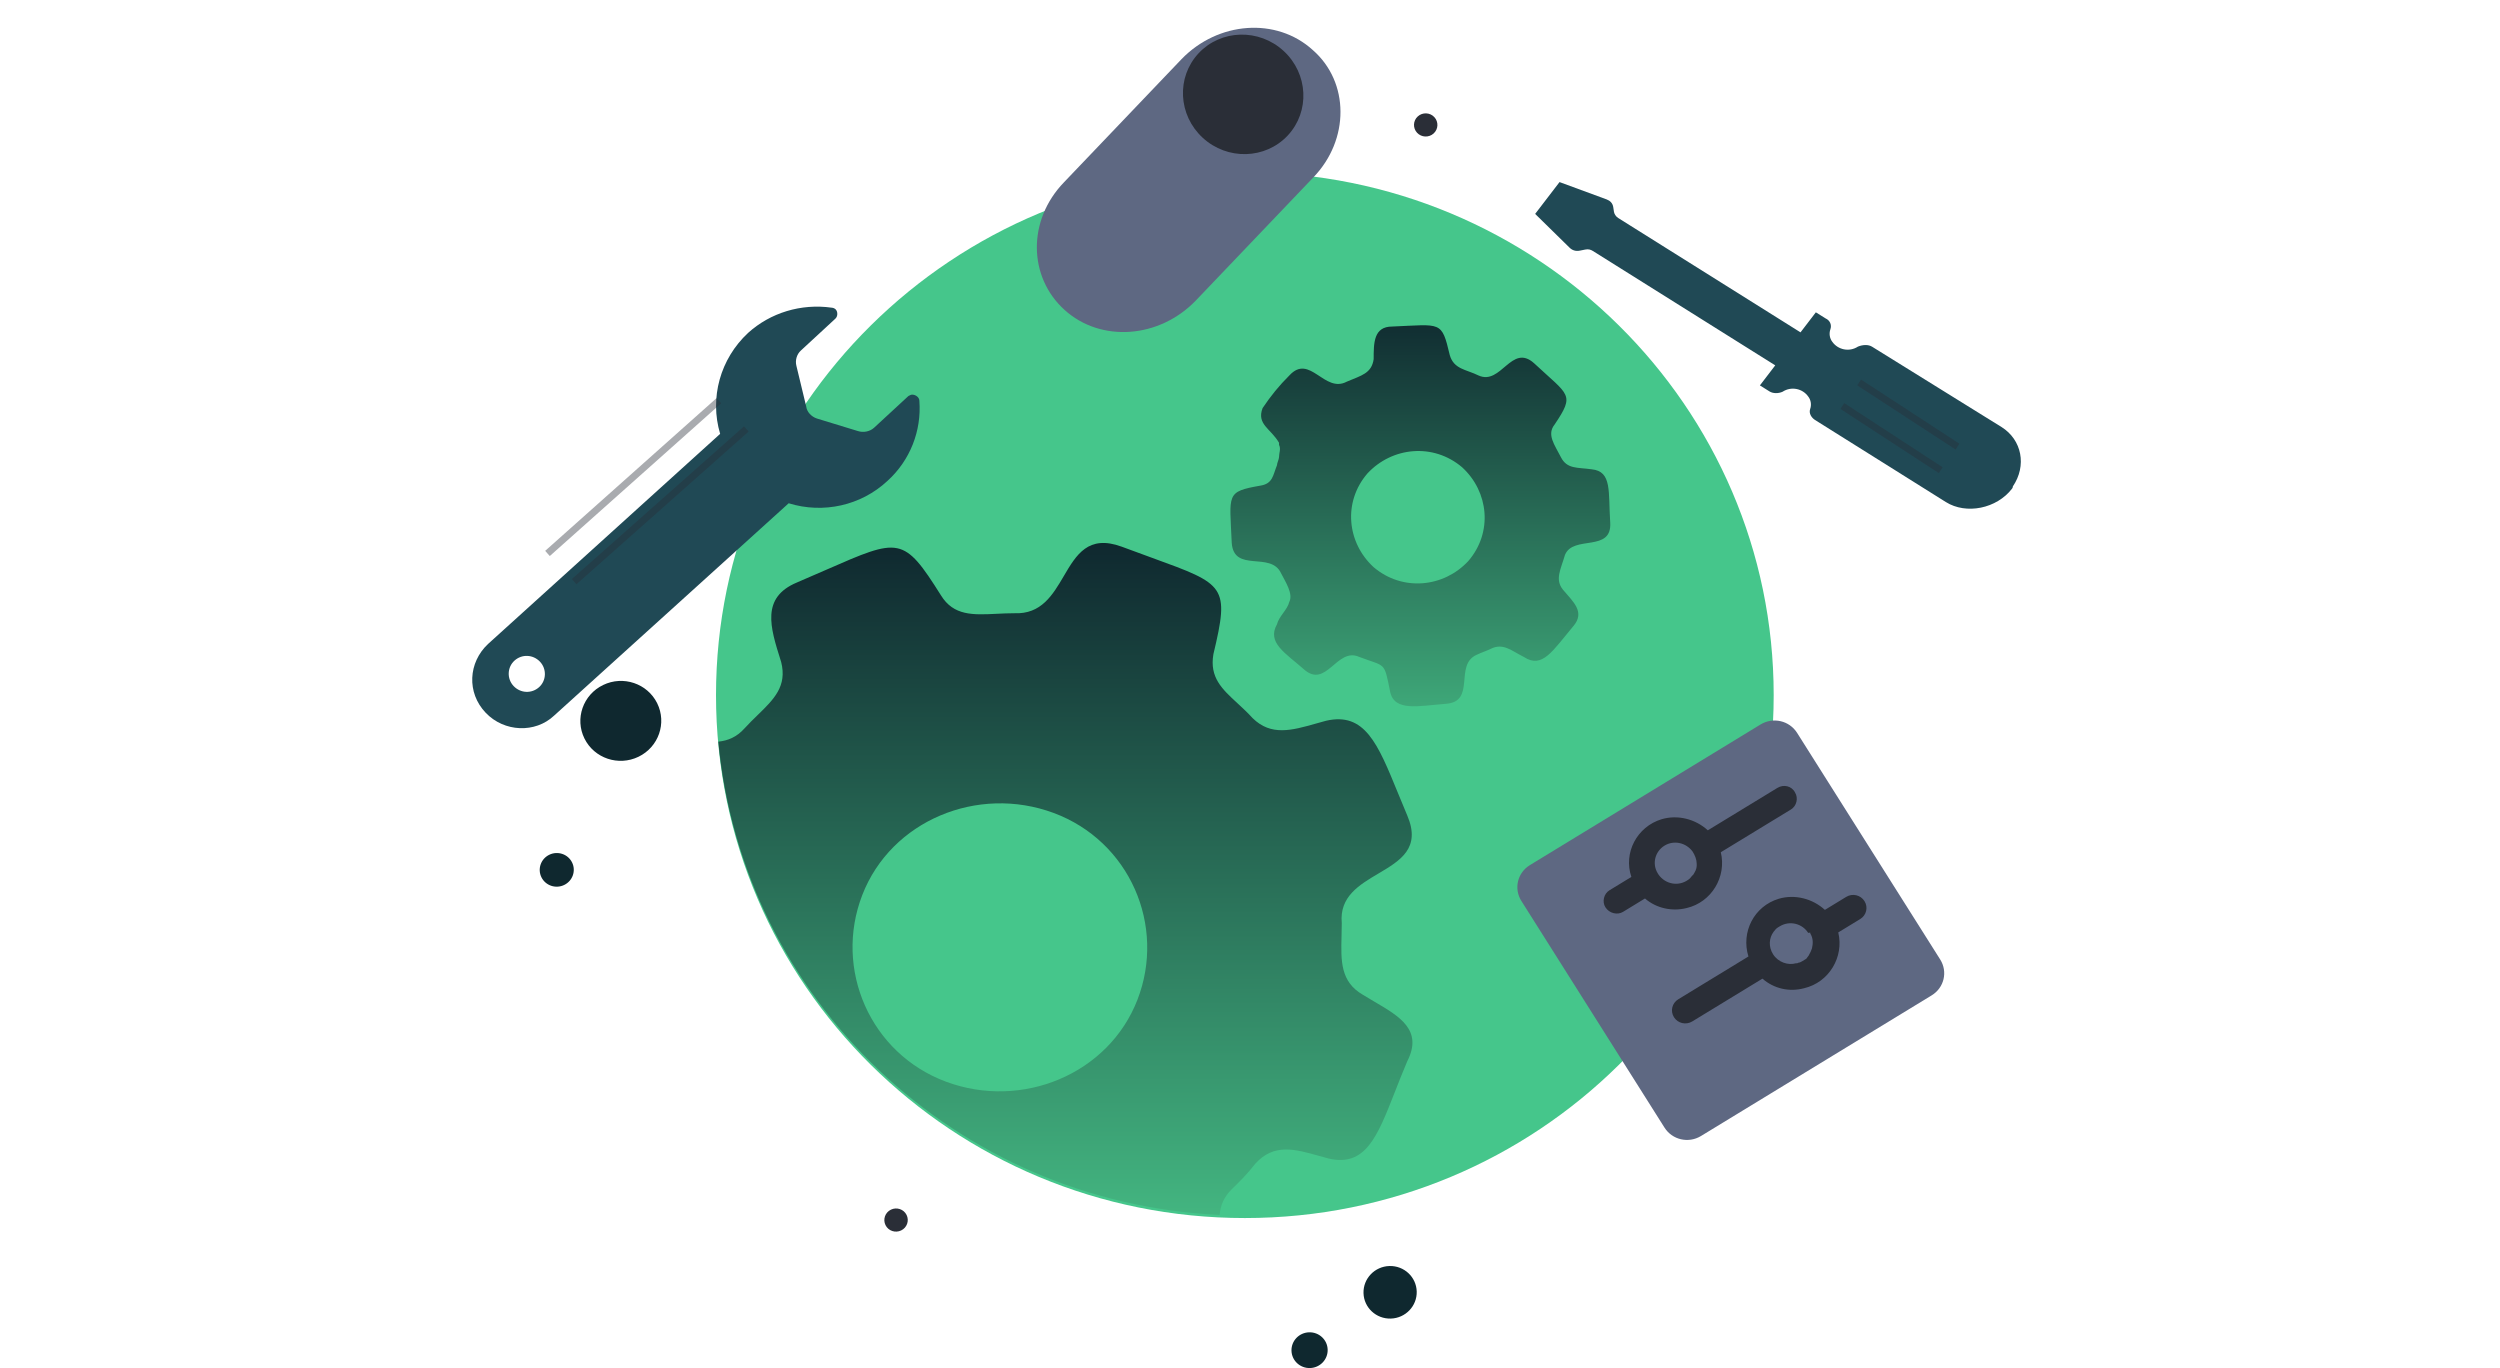 <svg width="360" height="197" viewBox="0 0 360 197" fill="none" xmlns="http://www.w3.org/2000/svg">
<g clip-path="url(#clip0_2359_683)">
<path d="M179.258 175.399C221.317 175.399 255.411 141.686 255.411 100.1C255.411 58.513 221.317 24.801 179.258 24.801C137.2 24.801 103.105 58.513 103.105 100.1C103.105 141.686 137.2 175.399 179.258 175.399Z" fill="#45C68B"/>
<path d="M206.439 19.222C207.127 18.601 207.174 17.547 206.546 16.867C205.917 16.187 204.851 16.14 204.164 16.761C203.476 17.382 203.429 18.436 204.057 19.116C204.685 19.796 205.752 19.844 206.439 19.222Z" fill="#2A2E37"/>
<path fill-rule="evenodd" clip-rule="evenodd" d="M175.63 174.95C175.734 173.639 176.213 172.387 177.37 171.255C178.502 170.149 179.634 169.043 180.765 167.57C183.45 164.618 186.434 165.459 189.981 166.459C190.422 166.583 190.871 166.71 191.329 166.831C196.63 168.051 198.321 163.729 200.88 157.195C201.417 155.825 201.992 154.357 202.646 152.822C204.936 148.344 201.547 146.364 197.9 144.233C197.343 143.907 196.782 143.579 196.233 143.237C193.014 141.351 193.09 138.39 193.183 134.815C193.198 134.199 193.215 133.565 193.215 132.915C192.862 129.121 195.728 127.424 198.493 125.788C201.639 123.925 204.653 122.14 202.646 117.431C202.154 116.277 201.701 115.168 201.271 114.114C198.397 107.08 196.528 102.507 190.951 103.79C190.457 103.921 189.975 104.058 189.503 104.192C186 105.184 183.047 106.02 180.388 103.421C179.651 102.61 178.89 101.91 178.174 101.249C175.958 99.207 174.159 97.548 174.729 94.205C177.074 84.384 176.445 84.156 165.974 80.356C164.652 79.877 163.174 79.34 161.526 78.721C156.709 76.955 154.989 79.885 153.184 82.959C151.596 85.663 149.943 88.478 146.058 88.306C145.175 88.306 144.321 88.348 143.501 88.388C140.117 88.555 137.317 88.693 135.495 85.725C130.109 77.171 129.529 77.425 119.011 82.033C117.743 82.589 116.33 83.207 114.747 83.882C109.564 86.052 110.92 90.353 112.398 95.042C112.427 95.131 112.455 95.221 112.483 95.311C113.379 98.811 111.44 100.696 109.096 102.974C108.478 103.575 107.832 104.203 107.202 104.896C106.085 106.143 104.8 106.665 103.436 106.796C106.925 143.898 137.637 173.19 175.63 174.95ZM136.25 155.773C147.19 159.828 159.639 154.667 163.789 143.974C167.939 133.283 162.657 121.117 151.717 117.062C140.777 113.006 128.328 118.168 124.178 128.859C120.028 139.551 125.31 151.716 136.25 155.773Z" fill="url(#paint0_linear_2359_683)"/>
<path d="M231.87 75.215C231.574 70.81 232.167 67.873 229.204 67.58C227.13 67.286 225.65 67.58 224.761 65.818C223.872 64.055 222.687 62.587 223.872 61.119C226.834 56.714 225.946 57.007 220.911 52.309C217.653 49.372 216.171 55.539 212.913 54.071C211.136 53.19 209.358 53.19 208.766 51.134C207.581 46.142 207.581 46.729 200.472 47.023C197.807 47.023 197.807 49.372 197.807 51.721C197.51 53.777 196.029 54.071 193.956 54.952C190.697 56.714 188.624 50.84 185.662 54.071C184.181 55.539 182.996 57.007 181.811 58.77C180.923 61.119 182.996 61.706 184.181 63.762C184.181 63.762 184.181 63.762 184.181 64.055C184.477 64.643 184.181 65.23 184.181 65.818C184.181 66.111 183.885 66.698 183.885 66.992C183.292 68.46 183.292 69.635 181.515 69.929C176.479 70.81 177.072 71.104 177.368 78.152C177.664 82.557 182.996 79.326 184.477 82.557C185.07 83.731 186.254 85.493 185.662 86.668C185.366 87.843 184.181 88.724 183.885 89.898C182.404 92.541 185.07 94.01 187.736 96.359C190.994 99.296 192.474 93.129 195.732 94.597C199.584 96.065 199.287 95.184 200.175 99.589C200.769 102.526 204.323 101.645 208.173 101.351C212.616 101.058 209.358 95.772 212.616 94.303C213.209 94.01 214.098 93.716 214.69 93.422C216.468 92.541 217.653 93.716 219.429 94.597C222.096 96.359 223.576 93.716 226.539 90.192C228.315 88.136 226.539 86.668 225.057 84.906C223.872 83.438 224.761 81.969 225.354 79.914C226.539 76.977 232.167 79.62 231.87 75.215ZM211.431 80.795C207.878 84.612 201.953 85.2 197.807 81.676C193.956 78.152 193.364 72.278 196.917 68.167C200.472 64.349 206.397 63.762 210.543 67.286C214.394 70.81 214.986 76.683 211.431 80.795Z" fill="url(#paint1_linear_2359_683)"/>
<path d="M86.846 98.642C83.954 100.043 82.751 103.491 84.16 106.344C85.569 109.196 89.056 110.373 91.948 108.971C94.841 107.57 96.043 104.122 94.635 101.269C93.226 98.417 89.739 97.24 86.846 98.642Z" fill="#0F282F"/>
<path d="M200.072 182.306C197.956 182.371 196.287 184.116 196.345 186.206C196.401 188.295 198.164 189.938 200.28 189.875C202.396 189.811 204.065 188.065 204.007 185.976C203.949 183.886 202.188 182.244 200.072 182.306Z" fill="#0F282F"/>
<path d="M188.508 191.853C187.069 191.896 185.935 193.083 185.974 194.504C186.013 195.926 187.21 197.042 188.649 196.999C190.088 196.955 191.223 195.769 191.183 194.347C191.145 192.926 189.947 191.809 188.508 191.853Z" fill="#0F282F"/>
<path d="M79.098 123.085C77.88 123.675 77.374 125.127 77.967 126.328C78.56 127.529 80.028 128.024 81.246 127.434C82.464 126.844 82.971 125.392 82.377 124.191C81.784 122.99 80.316 122.495 79.098 123.085Z" fill="#0F282F"/>
<path d="M128.292 174.191C127.455 174.596 127.107 175.596 127.514 176.421C127.922 177.248 128.932 177.588 129.77 177.182C130.608 176.777 130.956 175.778 130.548 174.952C130.14 174.125 129.13 173.785 128.292 174.191Z" fill="#2A2E37"/>
<g filter="url(#filter0_d_2359_683)">
<path d="M189.106 21.562L172.175 39.3C166.917 44.738 158.516 45.373 153.276 40.61C148.036 35.847 147.953 27.691 153.211 22.253L170.142 4.515C175.4 -0.923 183.8 -1.558 189.04 3.205C194.332 7.823 194.364 16.124 189.106 21.562Z" fill="#5E6882"/>
</g>
<path d="M185.441 19.503C188.659 16.051 188.391 10.605 184.844 7.339C181.296 4.073 175.811 4.223 172.593 7.675C169.375 11.126 169.642 16.572 173.19 19.839C176.737 23.105 182.222 22.955 185.441 19.503Z" fill="#2A2E37"/>
<g filter="url(#filter1_d_2359_683)">
<path d="M130.811 46.026L125.847 50.612C125.256 51.145 124.333 51.329 123.539 51.073L117.64 49.268C116.846 49.012 116.182 48.316 116.093 47.532L114.682 41.677C114.479 40.889 114.737 40.008 115.328 39.475L120.292 34.889C120.647 34.569 120.669 33.901 120.336 33.553C120.225 33.437 120 33.316 119.771 33.307C115.323 32.676 110.923 34.054 107.734 36.93C103.715 40.664 102.154 46.283 103.701 51.475L70.272 81.738C67.434 84.407 67.176 88.743 69.945 91.644C72.603 94.43 77.066 94.615 79.787 92.053L113.57 61.47C118.561 63.015 123.988 61.791 127.771 58.271C131.078 55.288 132.709 51.009 132.391 46.76C132.409 46.204 131.848 45.846 131.39 45.827C131.162 45.817 131.043 45.924 130.811 46.026ZM73.968 87.799C72.971 86.754 73.026 85.085 74.089 84.126C75.152 83.167 76.755 83.234 77.751 84.278C78.748 85.323 78.693 86.992 77.63 87.951C76.567 88.91 74.965 88.844 73.968 87.799C73.965 87.91 73.965 87.91 73.968 87.799Z" fill="#204955"/>
</g>
<path opacity="0.4" d="M103.519 57.699L78.836 79.697" stroke="#2A2E37" stroke-miterlimit="10"/>
<path opacity="0.4" d="M107.473 61.766L82.676 83.757" stroke="#2A2E37" stroke-miterlimit="10"/>
<path d="M269.581 49.927C269.062 49.602 268.286 49.616 267.549 49.909C266.273 50.742 264.653 50.353 263.855 49.225C263.467 48.73 263.359 48.035 263.576 47.417C263.794 46.799 263.534 46.135 262.865 45.84L261.482 44.974L259.274 47.859L233.016 31.389C232.671 31.172 232.454 30.786 232.411 30.508L232.305 29.813C232.218 29.256 231.853 28.901 231.357 28.715L224.573 26.219L221.062 30.802L226.027 35.674C226.394 36.03 226.89 36.216 227.495 36.093L228.254 35.94C228.707 35.848 229.032 35.925 229.378 36.142L255.635 52.612L253.426 55.498L254.809 56.365C255.326 56.69 256.104 56.675 256.688 56.413C257.964 55.581 259.586 55.969 260.383 57.098C260.772 57.593 260.879 58.288 260.662 58.906C260.444 59.523 260.855 60.157 261.372 60.482L280.202 72.293C283.139 74.135 287.529 73.245 289.739 70.359C289.739 70.359 289.868 70.189 289.847 70.05C291.884 67.056 291.154 63.333 288.218 61.491L269.581 49.927Z" fill="#204955"/>
<path opacity="0.4" d="M265.299 58.469L279.466 67.708" stroke="#2A2E37" stroke-miterlimit="10"/>
<path opacity="0.4" d="M267.717 55.074L281.883 64.314" stroke="#2A2E37" stroke-miterlimit="10"/>
<g filter="url(#filter2_d_2359_683)">
<path d="M253.519 100.324L220.314 120.569C218.508 121.67 217.961 123.968 219.08 125.742L239.685 158.37C240.805 160.144 243.144 160.682 244.948 159.582L278.155 139.336C279.959 138.236 280.506 135.937 279.387 134.164L258.784 101.536C257.664 99.762 255.325 99.224 253.519 100.324Z" fill="#5E6882"/>
</g>
<path d="M255.943 113.459L245.926 119.565C244.153 117.945 241.611 117.284 239.29 117.962C235.718 119.035 233.736 122.822 234.918 126.277L231.759 128.202C230.948 128.697 230.673 129.847 231.178 130.645C231.738 131.532 232.907 131.801 233.72 131.306L236.877 129.38C238.538 130.823 240.822 131.273 242.872 130.76C246.466 129.92 248.651 126.254 247.796 122.723L257.902 116.562C258.714 116.067 258.988 114.917 258.485 114.119C258.014 113.178 256.845 112.908 255.943 113.459ZM244.323 124.349C244.367 124.814 244.264 125.245 244.014 125.642C243.891 125.841 243.856 125.985 243.675 126.095C243.461 126.348 243.336 126.547 243.065 126.712C241.678 127.681 239.833 127.332 238.847 125.969C238.791 125.88 238.791 125.88 238.735 125.791C237.839 124.373 238.341 122.594 239.695 121.768C241.048 120.943 242.802 121.347 243.733 122.622C244.068 123.154 244.314 123.741 244.323 124.349ZM265.853 129.152L262.785 131.023C261.011 129.402 258.469 128.741 256.148 129.42C252.577 130.492 250.684 134.225 251.775 137.734L241.669 143.896C240.767 144.446 240.493 145.596 241.053 146.482C241.613 147.368 242.782 147.637 243.684 147.087L253.79 140.926C255.453 142.369 257.645 142.874 259.787 142.306C263.379 141.466 265.564 137.801 264.709 134.27L267.868 132.344C268.77 131.794 269.044 130.644 268.484 129.758C267.924 128.871 266.755 128.602 265.853 129.152ZM260.667 134.4C261.116 135.11 261.09 135.862 260.92 136.58C260.885 136.724 260.762 136.923 260.727 137.066C260.602 137.265 260.568 137.409 260.444 137.607C260.319 137.806 260.229 137.861 260.104 138.06C260.013 138.115 259.923 138.17 259.834 138.225C259.744 138.28 259.653 138.335 259.563 138.39C259.382 138.5 259.202 138.61 258.965 138.631C258.875 138.686 258.786 138.741 258.638 138.707C257.478 139.047 256.051 138.566 255.322 137.414C254.65 136.35 254.723 135.078 255.401 134.173C255.616 133.92 255.74 133.721 256.011 133.556C256.101 133.501 256.191 133.446 256.282 133.391C257.725 132.511 259.536 133.003 260.375 134.333C260.702 134.257 260.759 134.345 260.667 134.4Z" fill="#2A2E37"/>
</g>
<defs>
<filter id="filter0_d_2359_683" x="145.307" y="0" width="51.723" height="51.816" filterUnits="userSpaceOnUse" color-interpolation-filters="sRGB">
<feFlood flood-opacity="0" result="BackgroundImageFix"/>
<feColorMatrix in="SourceAlpha" type="matrix" values="0 0 0 0 0 0 0 0 0 0 0 0 0 0 0 0 0 0 127 0" result="hardAlpha"/>
<feOffset dy="4"/>
<feGaussianBlur stdDeviation="2"/>
<feComposite in2="hardAlpha" operator="out"/>
<feColorMatrix type="matrix" values="0 0 0 0 0 0 0 0 0 0 0 0 0 0 0 0 0 0 0.25 0"/>
<feBlend mode="normal" in2="BackgroundImageFix" result="effect1_dropShadow_2359_683"/>
<feBlend mode="normal" in="SourceGraphic" in2="effect1_dropShadow_2359_683" result="shape"/>
</filter>
<filter id="filter1_d_2359_683" x="46" y="22.156" width="108.43" height="104.703" filterUnits="userSpaceOnUse" color-interpolation-filters="sRGB">
<feFlood flood-opacity="0" result="BackgroundImageFix"/>
<feColorMatrix in="SourceAlpha" type="matrix" values="0 0 0 0 0 0 0 0 0 0 0 0 0 0 0 0 0 0 127 0" result="hardAlpha"/>
<feOffset dy="11"/>
<feGaussianBlur stdDeviation="11"/>
<feColorMatrix type="matrix" values="0 0 0 0 0 0 0 0 0 0 0 0 0 0 0 0 0 0 0.27 0"/>
<feBlend mode="normal" in2="BackgroundImageFix" result="effect1_dropShadow_2359_683"/>
<feBlend mode="normal" in="SourceGraphic" in2="effect1_dropShadow_2359_683" result="shape"/>
</filter>
<filter id="filter2_d_2359_683" x="214.5" y="99.754" width="69.467" height="68.398" filterUnits="userSpaceOnUse" color-interpolation-filters="sRGB">
<feFlood flood-opacity="0" result="BackgroundImageFix"/>
<feColorMatrix in="SourceAlpha" type="matrix" values="0 0 0 0 0 0 0 0 0 0 0 0 0 0 0 0 0 0 127 0" result="hardAlpha"/>
<feOffset dy="4"/>
<feGaussianBlur stdDeviation="2"/>
<feComposite in2="hardAlpha" operator="out"/>
<feColorMatrix type="matrix" values="0 0 0 0 0 0 0 0 0 0 0 0 0 0 0 0 0 0 0.25 0"/>
<feBlend mode="normal" in2="BackgroundImageFix" result="effect1_dropShadow_2359_683"/>
<feBlend mode="normal" in="SourceGraphic" in2="effect1_dropShadow_2359_683" result="shape"/>
</filter>
<linearGradient id="paint0_linear_2359_683" x1="153.413" y1="78.188" x2="153.413" y2="174.95" gradientUnits="userSpaceOnUse">
<stop stop-color="#0F282F"/>
<stop offset="1" stop-color="#43B580"/>
</linearGradient>
<linearGradient id="paint1_linear_2359_683" x1="204.531" y1="46.836" x2="204.531" y2="101.706" gradientUnits="userSpaceOnUse">
<stop stop-color="#112E32"/>
<stop offset="1" stop-color="#3EA778"/>
</linearGradient>
<clipPath id="clip0_2359_683">
<rect width="360" height="197" fill="white"/>
</clipPath>
</defs>
</svg>
